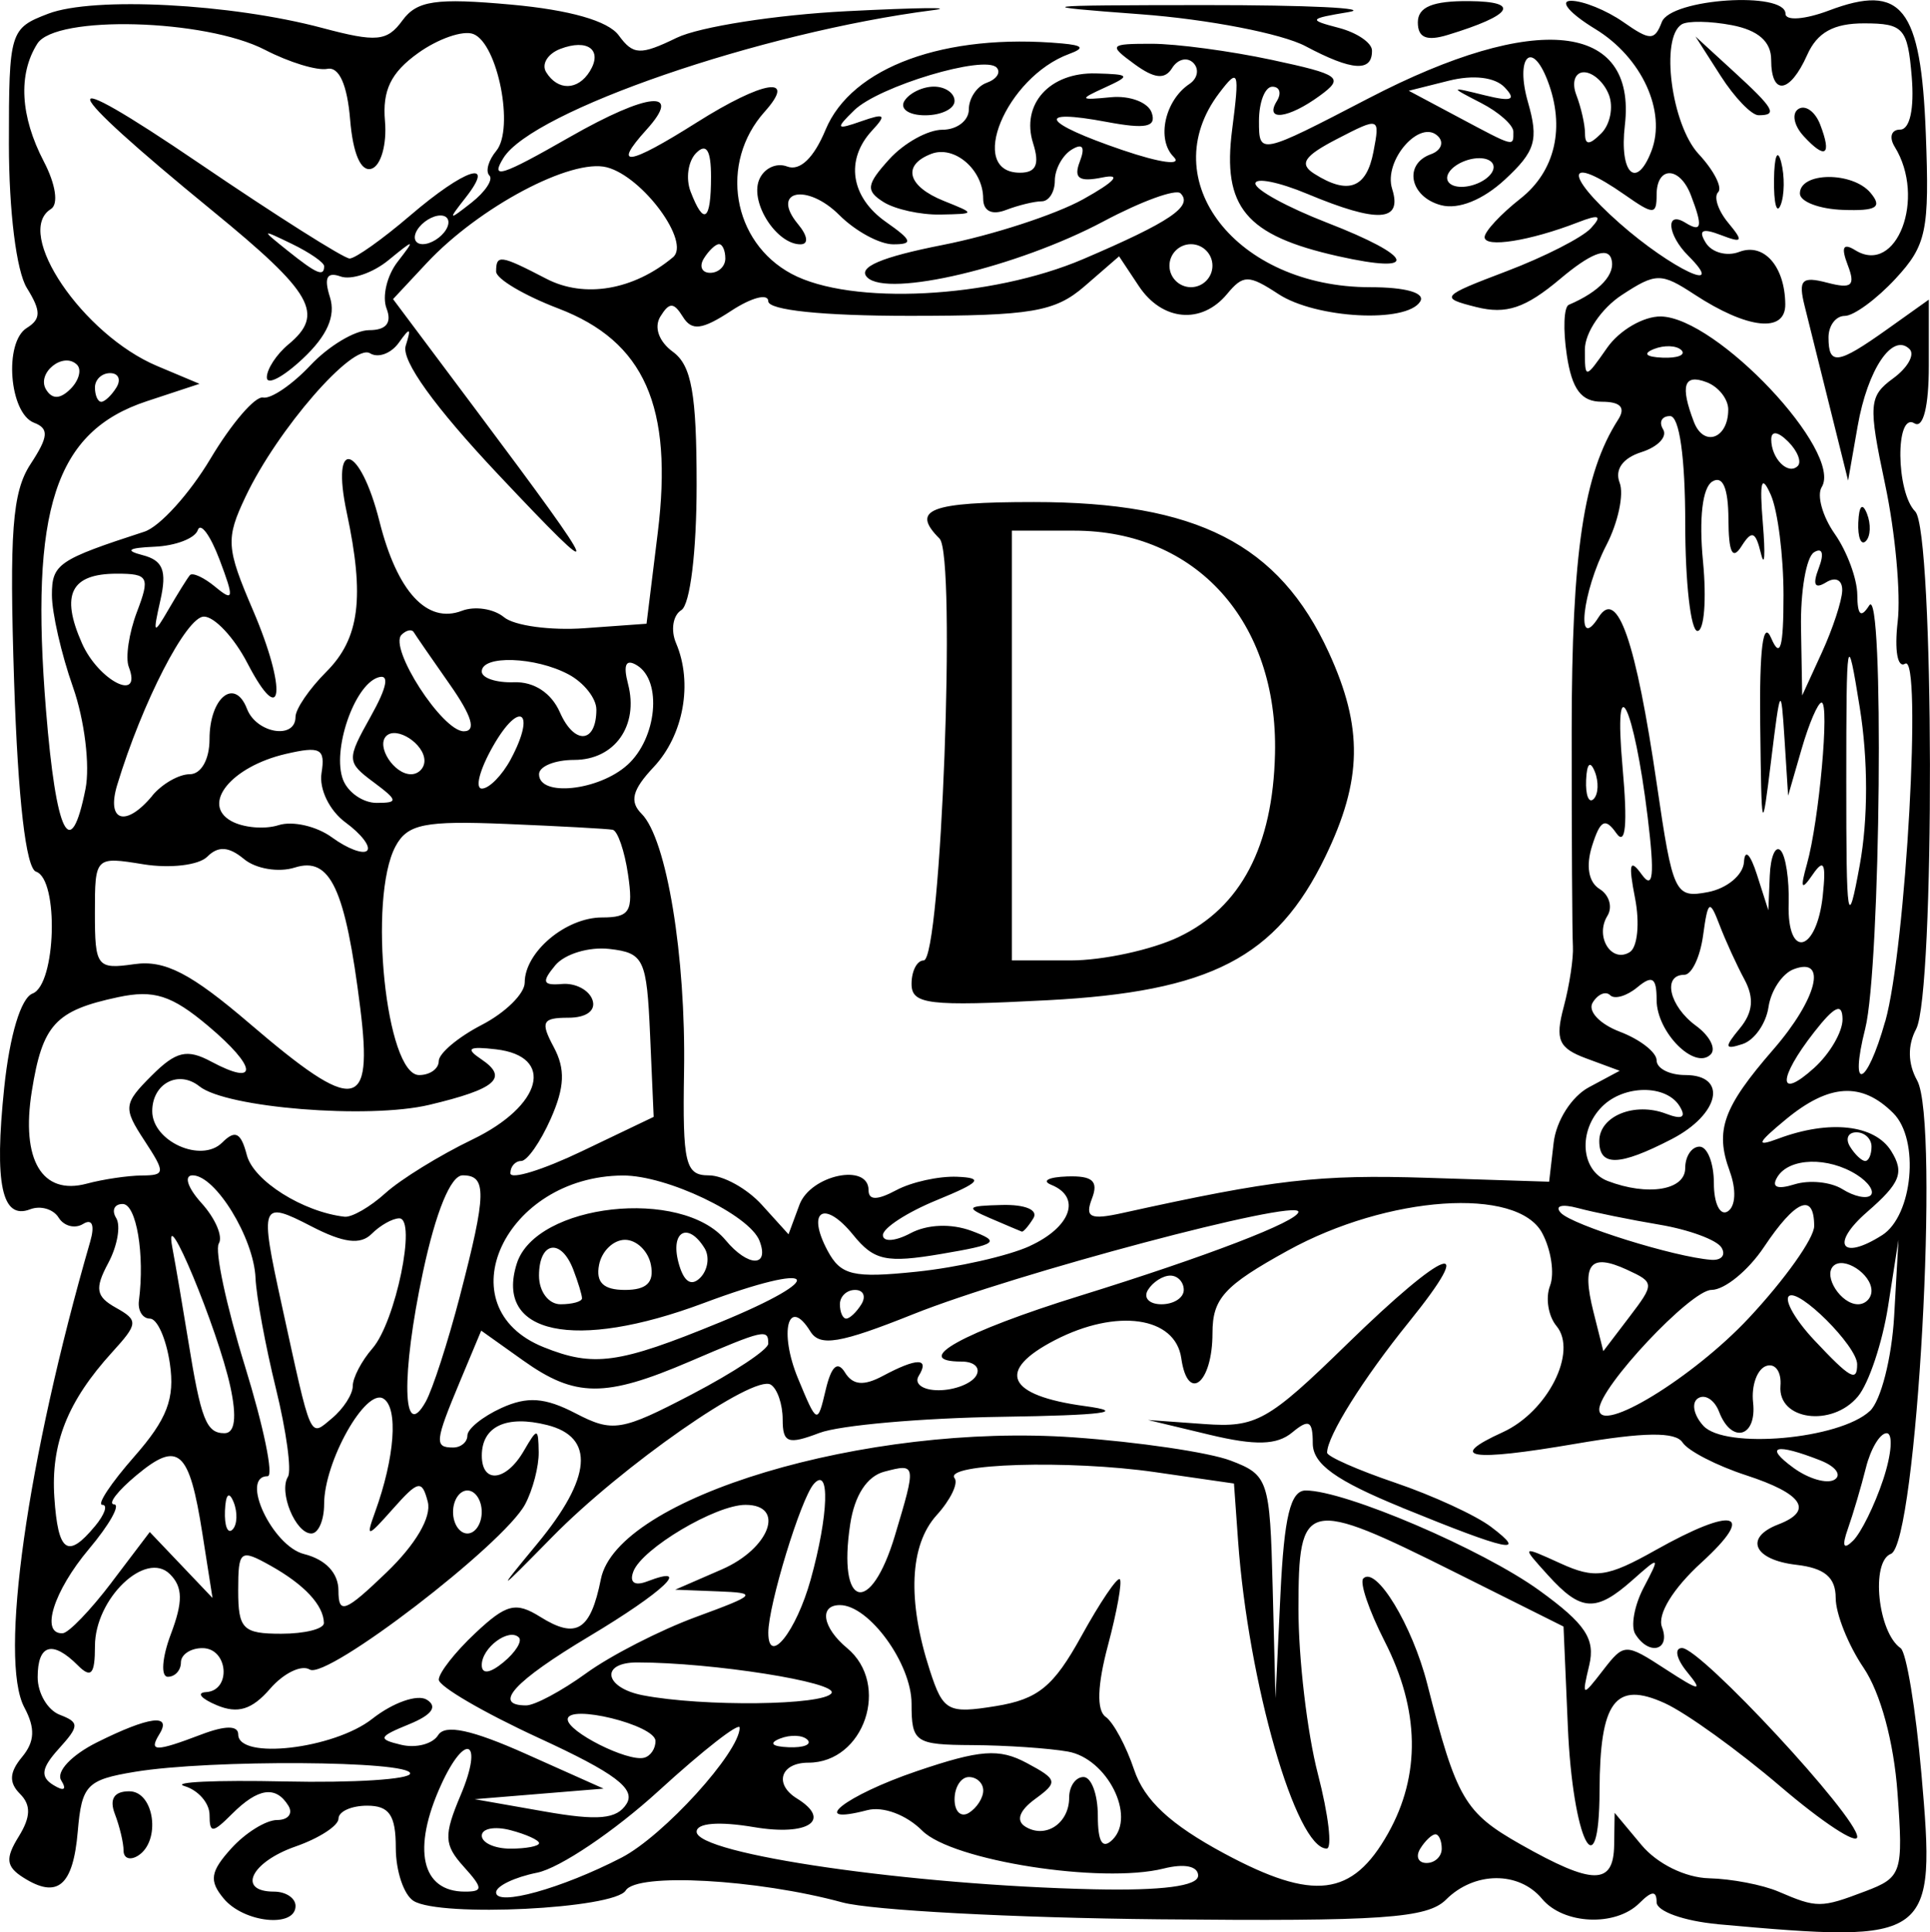 <?xml version="1.0" encoding="UTF-8" standalone="no"?>
<!-- Created with Inkscape (http://www.inkscape.org/) -->

<svg
   width="67.852mm"
   height="67.942mm"
   viewBox="0 0 67.852 67.942"
   version="1.1"
   id="svg5"
   inkscape:version="1.1 (c4e8f9ed74, 2021-05-24)"
   sodipodi:docname="ornated2.svg"
   xmlns:inkscape="http://www.inkscape.org/namespaces/inkscape"
   xmlns:sodipodi="http://sodipodi.sourceforge.net/DTD/sodipodi-0.dtd"
   xmlns="http://www.w3.org/2000/svg"
   xmlns:svg="http://www.w3.org/2000/svg">
  <sodipodi:namedview
     id="namedview7"
     pagecolor="#ffffff"
     bordercolor="#666666"
     borderopacity="1.0"
     inkscape:pageshadow="2"
     inkscape:pageopacity="0.0"
     inkscape:pagecheckerboard="0"
     inkscape:document-units="mm"
     showgrid="false"
     inkscape:zoom="0.94615212"
     inkscape:cx="-202.39874"
     inkscape:cy="145.32547"
     inkscape:window-width="2506"
     inkscape:window-height="1403"
     inkscape:window-x="1974"
     inkscape:window-y="0"
     inkscape:window-maximized="1"
     inkscape:current-layer="layer1" />
  <defs
     id="defs2" />
  <g
     inkscape:label="Layer 1"
     inkscape:groupmode="layer"
     id="layer1"
     transform="translate(-217.203,-115.267)">
    <path
       style="fill:#000000;stroke-width:0.504"
       d="m 277.585,182.923 c -1.177,-0.106 -2.141,-0.452 -2.141,-0.768 0,-0.415 -0.168,-0.407 -0.604,0.029 -0.837,0.837 -2.672,0.756 -3.425,-0.151 -0.812,-0.978 -2.381,-0.965 -3.374,0.028 -0.659,0.659 -2.259,0.769 -10.079,0.693 -5.113,-0.05 -10.127,-0.317 -11.144,-0.594 -3.002,-0.818 -7.226,-1.051 -7.616,-0.42 -0.401,0.648 -6.516,0.95 -7.457,0.369 -0.345,-0.213 -0.627,-1.054 -0.627,-1.869 0,-1.146 -0.228,-1.481 -1.007,-1.481 -0.554,0 -1.007,0.204 -1.007,0.454 0,0.25 -0.68,0.691 -1.511,0.981 -1.574,0.549 -2.068,1.587 -0.756,1.587 0.416,0 0.756,0.227 0.756,0.504 0,0.781 -1.817,0.594 -2.526,-0.261 -0.52,-0.626 -0.471,-0.946 0.268,-1.763 0.497,-0.549 1.221,-0.998 1.61,-0.998 0.389,0 0.567,-0.227 0.396,-0.504 -0.442,-0.716 -1.066,-0.625 -1.979,0.288 -0.687,0.687 -0.792,0.692 -0.792,0.037 0,-0.415 -0.397,-0.871 -0.881,-1.014 -0.485,-0.143 1.102,-0.216 3.526,-0.163 2.424,0.053 4.407,-0.074 4.407,-0.281 -8e-5,-0.452 -7.033,-0.495 -9.67,-0.059 -1.7,0.281 -1.875,0.464 -2.015,2.096 -0.164,1.921 -0.713,2.386 -1.916,1.622 -0.605,-0.384 -0.637,-0.671 -0.162,-1.438 0.427,-0.689 0.44,-1.112 0.046,-1.505 -0.394,-0.394 -0.374,-0.756 0.071,-1.292 0.451,-0.543 0.473,-1.015 0.083,-1.745 -0.898,-1.678 0.094,-8.7 2.315,-16.38 0.167,-0.578 0.07,-0.819 -0.25,-0.621 -0.288,0.178 -0.675,0.077 -0.86,-0.223 -0.186,-0.3 -0.636,-0.432 -1.001,-0.292 -0.995,0.382 -1.266,-0.889 -0.912,-4.277 0.193,-1.848 0.587,-3.154 0.998,-3.311 0.825,-0.316 0.929,-4.015 0.121,-4.285 -0.355,-0.118 -0.635,-2.544 -0.77,-6.657 -0.172,-5.276 -0.066,-6.693 0.576,-7.672 0.632,-0.964 0.656,-1.252 0.123,-1.456 -0.873,-0.335 -1.064,-2.828 -0.255,-3.332 0.506,-0.315 0.506,-0.596 0.002,-1.409 -0.367,-0.593 -0.63,-2.703 -0.63,-5.065 0,-3.953 0.033,-4.061 1.385,-4.577 1.593,-0.607 6.416,-0.356 9.629,0.501 1.912,0.51 2.281,0.476 2.82,-0.262 0.512,-0.7 1.179,-0.798 3.824,-0.558 2.061,0.187 3.41,0.573 3.782,1.082 0.508,0.694 0.757,0.705 2.036,0.085 0.802,-0.388 3.497,-0.81 5.991,-0.936 2.493,-0.127 3.853,-0.143 3.022,-0.036 -6.038,0.773 -14.079,3.541 -15.104,5.199 -0.474,0.767 -0.081,0.643 2.334,-0.738 2.753,-1.574 3.994,-1.693 2.696,-0.258 -1.223,1.351 -0.646,1.269 1.763,-0.252 2.351,-1.484 3.549,-1.674 2.39,-0.378 -1.605,1.795 -1.14,4.584 0.949,5.7 2.091,1.117 7.011,0.866 10.261,-0.524 3.043,-1.302 3.864,-1.857 3.413,-2.308 -0.164,-0.164 -1.38,0.279 -2.704,0.984 -3.025,1.61 -7.589,2.693 -8.311,1.971 -0.353,-0.353 0.489,-0.714 2.654,-1.14 1.743,-0.343 3.967,-1.067 4.941,-1.609 1.116,-0.621 1.366,-0.904 0.675,-0.764 -0.829,0.168 -1.023,0.031 -0.796,-0.56 0.197,-0.514 0.098,-0.657 -0.29,-0.417 -0.324,0.2 -0.589,0.691 -0.589,1.09 0,0.399 -0.208,0.726 -0.463,0.726 -0.254,0 -0.821,0.138 -1.259,0.306 -0.494,0.189 -0.797,0.036 -0.797,-0.403 0,-1.014 -1.01,-1.885 -1.824,-1.572 -1.037,0.398 -0.84,1.14 0.439,1.654 1.128,0.453 1.127,0.456 -0.126,0.48 -0.693,0.013 -1.59,-0.185 -1.995,-0.441 -0.629,-0.398 -0.6,-0.615 0.204,-1.503 0.517,-0.571 1.358,-1.038 1.869,-1.038 0.511,0 0.929,-0.321 0.929,-0.714 0,-0.392 0.283,-0.815 0.63,-0.938 0.346,-0.124 0.504,-0.363 0.349,-0.532 -0.42,-0.461 -4.143,0.654 -5.009,1.5 -0.669,0.653 -0.64,0.698 0.252,0.385 0.827,-0.29 0.895,-0.232 0.378,0.325 -0.956,1.03 -0.756,2.346 0.49,3.219 0.92,0.645 0.965,0.784 0.252,0.784 -0.477,0 -1.329,-0.462 -1.893,-1.026 -1.143,-1.143 -2.434,-0.864 -1.456,0.315 0.346,0.416 0.381,0.711 0.086,0.711 -0.832,0 -1.768,-1.445 -1.458,-2.252 0.159,-0.414 0.605,-0.632 0.992,-0.484 0.447,0.171 0.938,-0.299 1.349,-1.29 0.915,-2.209 4.197,-3.408 8.313,-3.037 0.741,0.067 0.807,0.164 0.252,0.369 -2.223,0.817 -3.613,4.176 -1.729,4.176 0.566,0 0.697,-0.291 0.462,-1.032 -0.436,-1.374 0.578,-2.503 2.21,-2.459 1.205,0.032 1.233,0.076 0.316,0.495 -0.922,0.421 -0.904,0.45 0.205,0.342 0.667,-0.065 1.314,0.18 1.438,0.545 0.172,0.505 -0.205,0.582 -1.59,0.322 -2.546,-0.478 -2.26,0.029 0.557,0.989 1.344,0.458 2.125,0.561 1.802,0.238 -0.609,-0.609 -0.309,-1.983 0.558,-2.561 0.289,-0.193 0.35,-0.526 0.135,-0.741 -0.215,-0.215 -0.55,-0.133 -0.744,0.181 -0.256,0.414 -0.622,0.376 -1.328,-0.14 -0.916,-0.67 -0.88,-0.713 0.608,-0.713 0.87,0 2.77,0.255 4.222,0.566 2.414,0.518 2.559,0.625 1.691,1.259 -1.106,0.809 -1.96,0.916 -1.511,0.189 0.171,-0.277 0.1,-0.504 -0.159,-0.504 -0.259,0 -0.47,0.542 -0.47,1.205 0,1.201 0.011,1.199 3.862,-0.802 5.875,-3.054 9.425,-2.678 9.001,0.954 -0.198,1.695 0.405,2.283 0.933,0.908 0.536,-1.397 -0.336,-3.296 -1.973,-4.294 -0.893,-0.544 -1.277,-0.991 -0.854,-0.992 0.423,-0.001 1.25,0.335 1.838,0.746 0.945,0.662 1.102,0.662 1.356,0 0.316,-0.825 4.348,-1.092 4.348,-0.288 0,0.253 0.686,0.201 1.524,-0.115 2.566,-0.969 3.237,-0.119 3.408,4.32 0.132,3.427 0.026,3.932 -1.065,5.11 -0.666,0.719 -1.469,1.307 -1.783,1.307 -0.315,0 -0.572,0.34 -0.572,0.756 0,0.999 0.32,0.955 2.063,-0.286 l 1.463,-1.042 v 2.331 c 0,1.426 -0.196,2.21 -0.504,2.019 -0.678,-0.419 -0.654,2.419 0.026,3.099 0.671,0.671 0.699,16.952 0.032,18.2 -0.305,0.57 -0.292,1.22 0.035,1.805 0.807,1.442 -0.015,16.299 -0.921,16.647 -0.716,0.275 -0.46,2.765 0.341,3.316 0.201,0.139 0.53,2.126 0.731,4.418 0.515,5.87 0.382,5.968 -7.171,5.288 z m -38.53,-2.338 c 1.474,-0.762 4.152,-3.709 4.152,-4.569 0,-0.209 -1.278,0.787 -2.84,2.215 -1.562,1.428 -3.489,2.725 -4.281,2.884 -0.793,0.159 -1.442,0.471 -1.442,0.694 0,0.504 2.307,-0.136 4.411,-1.224 z m 43.72,1.186 c 1.293,-0.491 1.343,-0.643 1.138,-3.464 -0.129,-1.789 -0.599,-3.52 -1.193,-4.397 -0.539,-0.796 -0.98,-1.9 -0.98,-2.454 0,-0.725 -0.389,-1.052 -1.385,-1.167 -1.5,-0.173 -1.846,-0.955 -0.63,-1.421 1.252,-0.481 0.861,-1.077 -1.133,-1.727 -1.039,-0.339 -2.045,-0.858 -2.237,-1.154 -0.246,-0.38 -1.35,-0.367 -3.762,0.047 -3.705,0.635 -4.55,0.501 -2.559,-0.407 1.576,-0.718 2.643,-2.826 1.89,-3.734 -0.29,-0.349 -0.393,-0.986 -0.228,-1.415 0.165,-0.429 0.041,-1.263 -0.275,-1.854 -0.876,-1.637 -5.432,-1.322 -8.947,0.618 -2.236,1.234 -2.644,1.682 -2.644,2.903 0,1.765 -0.872,2.466 -1.097,0.882 -0.208,-1.466 -2.269,-1.762 -4.442,-0.638 -2.085,1.078 -1.694,1.946 1.045,2.318 1.542,0.209 0.649,0.325 -2.903,0.378 -2.822,0.042 -5.712,0.297 -6.422,0.567 -1.108,0.421 -1.292,0.354 -1.292,-0.474 0,-0.531 -0.188,-1.082 -0.419,-1.224 -0.602,-0.372 -5.234,2.859 -7.691,5.365 -1.95,1.988 -1.986,2.004 -0.519,0.231 1.921,-2.322 2.039,-3.751 0.347,-4.176 -1.431,-0.359 -2.295,0.046 -2.295,1.075 0,1.001 0.849,0.911 1.471,-0.156 0.484,-0.831 0.514,-0.829 0.529,0.033 0.008,0.503 -0.207,1.33 -0.479,1.838 -0.754,1.408 -6.97,6.178 -7.57,5.808 -0.29,-0.179 -0.918,0.125 -1.395,0.676 -0.638,0.736 -1.134,0.889 -1.875,0.578 -0.554,-0.233 -0.724,-0.44 -0.378,-0.46 0.903,-0.051 0.781,-1.547 -0.126,-1.547 -0.416,0 -0.756,0.227 -0.756,0.504 0,0.277 -0.207,0.504 -0.46,0.504 -0.253,0 -0.205,-0.675 0.108,-1.504 0.429,-1.137 0.421,-1.65 -0.032,-2.104 -0.852,-0.852 -2.638,0.859 -2.638,2.527 0,0.997 -0.134,1.148 -0.604,0.677 -0.892,-0.892 -1.41,-0.738 -1.41,0.419 0,0.563 0.35,1.157 0.777,1.321 0.695,0.267 0.691,0.393 -0.033,1.193 -0.614,0.678 -0.661,0.987 -0.196,1.275 0.376,0.233 0.485,0.17 0.279,-0.162 -0.188,-0.305 0.363,-0.89 1.259,-1.337 1.826,-0.911 2.645,-1.02 2.195,-0.291 -0.388,0.629 -0.147,0.631 1.478,0.013 0.84,-0.319 1.292,-0.319 1.292,0 0,0.903 3.366,0.511 4.712,-0.549 0.727,-0.572 1.59,-0.875 1.917,-0.673 0.393,0.243 0.181,0.536 -0.625,0.865 -1.079,0.44 -1.111,0.523 -0.272,0.722 0.521,0.124 1.104,-0.029 1.296,-0.34 0.242,-0.392 1.182,-0.192 3.083,0.658 l 2.734,1.222 -2.267,0.186 -2.267,0.186 2.448,0.431 c 1.894,0.333 2.549,0.274 2.891,-0.264 0.337,-0.529 -0.399,-1.083 -3.078,-2.317 -1.936,-0.892 -3.521,-1.816 -3.521,-2.053 0,-0.237 0.576,-0.973 1.281,-1.634 1.097,-1.031 1.425,-1.113 2.287,-0.574 1.271,0.794 1.768,0.484 2.131,-1.328 0.575,-2.874 9.327,-5.498 16.618,-4.984 2.277,0.161 4.761,0.528 5.52,0.816 1.326,0.504 1.383,0.675 1.479,4.44 l 0.1,3.916 0.174,-3.652 c 0.13,-2.736 0.353,-3.652 0.888,-3.652 1.386,0 6.212,2.066 8.215,3.516 1.62,1.174 1.972,1.702 1.753,2.628 -0.266,1.122 -0.25,1.128 0.483,0.18 0.742,-0.96 0.787,-0.96 2.204,-0.038 1.201,0.781 1.329,0.798 0.755,0.098 -0.38,-0.464 -0.461,-0.844 -0.18,-0.844 0.658,0 6.16,5.93 6.16,6.638 0,0.295 -1.215,-0.502 -2.7,-1.77 -1.485,-1.269 -3.314,-2.587 -4.066,-2.929 -1.741,-0.793 -2.283,-0.068 -2.293,3.073 -0.013,3.605 -0.945,1.732 -1.115,-2.242 l -0.152,-3.526 -3.778,-1.889 c -5.305,-2.652 -5.541,-2.598 -5.541,1.275 0,1.74 0.307,4.347 0.682,5.793 0.375,1.446 0.514,2.628 0.309,2.628 -1.078,0 -2.756,-5.835 -3.114,-10.825 l -0.144,-2.011 -2.77,-0.4 c -3.031,-0.438 -7.453,-0.304 -7.052,0.213 0.139,0.179 -0.145,0.764 -0.631,1.3 -0.953,1.053 -1.038,3.001 -0.238,5.462 0.466,1.435 0.634,1.525 2.317,1.252 1.488,-0.242 2.03,-0.685 3.008,-2.458 0.656,-1.19 1.265,-2.091 1.353,-2.003 0.088,0.088 -0.1,1.134 -0.417,2.324 -0.375,1.405 -0.404,2.286 -0.082,2.514 0.273,0.193 0.723,1.03 1.002,1.862 0.36,1.075 1.275,1.925 3.17,2.944 3.142,1.689 4.501,1.523 5.755,-0.704 1.156,-2.053 1.116,-4.338 -0.118,-6.758 -0.55,-1.079 -0.888,-2.073 -0.75,-2.21 0.45,-0.45 1.723,1.651 2.247,3.707 1.03,4.045 1.311,4.527 3.289,5.647 2.538,1.437 3.262,1.442 3.283,0.02 l 0.017,-1.133 0.945,1.133 c 0.552,0.661 1.541,1.148 2.376,1.169 0.787,0.019 1.884,0.23 2.438,0.468 1.355,0.582 1.492,0.582 3.049,-0.01 z m -8.08,-9.046 c -0.168,-0.271 -0.035,-1.008 0.295,-1.637 0.583,-1.111 0.571,-1.118 -0.394,-0.262 -1.287,1.141 -1.811,1.111 -2.968,-0.168 -0.948,-1.047 -0.947,-1.048 0.437,-0.418 1.206,0.55 1.641,0.489 3.333,-0.462 2.779,-1.562 3.573,-1.35 1.621,0.433 -1.001,0.914 -1.557,1.823 -1.387,2.267 0.315,0.822 -0.456,1.025 -0.937,0.247 z m -8.192,-4.443 c -2.343,-0.957 -3.148,-1.536 -3.148,-2.266 0,-0.796 -0.137,-0.867 -0.724,-0.379 -0.536,0.444 -1.291,0.465 -2.896,0.081 l -2.172,-0.521 1.984,0.143 c 1.816,0.131 2.239,-0.106 4.99,-2.789 3.522,-3.435 4.663,-3.847 2.193,-0.791 -1.606,1.987 -2.871,4.008 -2.871,4.586 0,0.134 1.077,0.61 2.393,1.057 1.316,0.447 2.833,1.145 3.37,1.552 1.328,1.004 0.6,0.847 -3.119,-0.671 z m -33,12.618 c -0.692,-0.769 -0.705,-1.091 -0.102,-2.519 0.809,-1.918 0.171,-2.245 -0.691,-0.354 -1.029,2.258 -0.695,3.754 0.837,3.754 0.647,0 0.641,-0.121 -0.044,-0.881 z m 25.823,0.323 c 0,-0.338 -0.478,-0.438 -1.211,-0.254 -2.181,0.547 -7.433,-0.275 -8.487,-1.329 -0.562,-0.562 -1.38,-0.868 -1.935,-0.723 -2.14,0.559 -0.777,-0.516 1.736,-1.37 2.234,-0.759 2.898,-0.809 3.869,-0.29 1.089,0.583 1.11,0.672 0.295,1.268 -0.556,0.407 -0.681,0.761 -0.343,0.971 0.708,0.438 1.541,-0.113 1.541,-1.019 0,-0.399 0.227,-0.726 0.504,-0.726 0.277,0 0.504,0.612 0.504,1.36 0,0.933 0.163,1.197 0.519,0.841 0.829,-0.829 -0.197,-2.852 -1.57,-3.095 -0.669,-0.119 -2.179,-0.221 -3.357,-0.228 -2.019,-0.011 -2.141,-0.094 -2.141,-1.46 0,-1.404 -1.497,-3.463 -2.519,-3.463 -0.744,0 -0.612,0.794 0.252,1.511 1.536,1.275 0.606,4.03 -1.36,4.03 -0.979,0 -1.22,0.754 -0.403,1.259 1.242,0.767 0.398,1.33 -1.511,1.007 -1.232,-0.208 -2.015,-0.145 -2.015,0.162 0,0.789 7.551,1.882 13.978,2.024 2.385,0.052 3.652,-0.113 3.652,-0.478 z m 8.563,-0.953 c 0,-0.277 -0.1,-0.504 -0.222,-0.504 -0.122,0 -0.362,0.227 -0.533,0.504 -0.171,0.277 -0.071,0.504 0.222,0.504 0.293,0 0.533,-0.227 0.533,-0.504 z m -31.734,-0.193 c 0,-0.106 -0.453,-0.312 -1.007,-0.457 -0.554,-0.145 -1.007,-0.058 -1.007,0.193 0,0.251 0.453,0.457 1.007,0.457 0.554,0 1.007,-0.087 1.007,-0.193 z m 15.615,-1.851 c 0,-0.261 -0.227,-0.474 -0.504,-0.474 -0.277,0 -0.504,0.353 -0.504,0.785 0,0.432 0.227,0.645 0.504,0.474 0.277,-0.171 0.504,-0.525 0.504,-0.785 z m -11.523,-1.746 c -0.015,-0.56 -3.085,-1.313 -3.085,-0.756 0,0.438 2.098,1.494 2.682,1.35 0.229,-0.056 0.41,-0.323 0.403,-0.594 z m 5.342,-0.04 c -0.167,-0.167 -0.602,-0.185 -0.965,-0.04 -0.402,0.161 -0.282,0.28 0.304,0.304 0.531,0.022 0.828,-0.097 0.661,-0.265 z m -7.775,-2.34 c 0.86,-0.623 2.595,-1.512 3.856,-1.976 2.137,-0.785 2.19,-0.846 0.782,-0.901 l -1.511,-0.059 1.637,-0.712 c 1.69,-0.735 2.254,-2.271 0.833,-2.271 -1.049,0 -3.63,1.533 -3.94,2.34 -0.149,0.389 0.038,0.523 0.488,0.351 1.617,-0.62 0.571,0.37 -2.04,1.932 -2.643,1.581 -3.418,2.429 -2.219,2.429 0.304,0 1.255,-0.51 2.115,-1.133 z m 8.623,0.7 c 0.234,-0.379 -4.196,-1.078 -6.83,-1.078 -1.318,0 -1.164,0.893 0.2,1.156 2.115,0.407 6.362,0.358 6.631,-0.078 z m -10.992,-1.956 c -0.349,-0.349 -1.305,0.36 -1.305,0.969 0,0.334 0.289,0.296 0.768,-0.101 0.422,-0.35 0.664,-0.741 0.537,-0.868 z m 10.259,-2.037 c 0.631,-2.272 0.686,-4.019 0.106,-3.357 -0.456,0.521 -1.596,4.255 -1.596,5.226 0,1.192 0.981,-0.04 1.49,-1.869 z m -24.578,0.1 1.342,-1.77 1.103,1.159 1.103,1.159 -0.356,-2.267 c -0.462,-2.942 -0.841,-3.277 -2.313,-2.052 -0.668,0.556 -1.024,1.018 -0.791,1.028 0.232,0.01 -0.164,0.714 -0.881,1.567 -1.249,1.484 -1.724,3.004 -0.926,2.965 0.208,-0.01 0.982,-0.815 1.72,-1.788 z m 7.465,1.429 c -0.013,-0.628 -0.686,-1.351 -1.881,-2.019 -1.065,-0.595 -1.133,-0.542 -1.133,0.881 0,1.348 0.167,1.515 1.511,1.515 0.831,0 1.508,-0.17 1.503,-0.378 z m 3.651,-4.264 c -0.204,-0.782 -0.333,-0.756 -1.223,0.247 -0.907,1.023 -0.962,1.033 -0.629,0.113 0.693,-1.912 0.822,-3.66 0.293,-3.986 -0.623,-0.385 -2.085,2.216 -2.085,3.71 0,0.568 -0.202,1.032 -0.45,1.032 -0.554,0 -1.154,-1.457 -0.822,-1.995 0.134,-0.216 -0.057,-1.612 -0.423,-3.103 -0.366,-1.49 -0.689,-3.24 -0.717,-3.889 -0.061,-1.407 -1.409,-3.606 -2.211,-3.606 -0.317,0 -0.178,0.434 0.313,0.976 0.486,0.537 0.759,1.176 0.608,1.42 -0.151,0.244 0.263,2.185 0.919,4.313 0.657,2.128 1.016,3.869 0.799,3.869 -0.987,0 0.161,2.458 1.279,2.738 0.759,0.19 1.209,0.669 1.209,1.286 0,0.848 0.231,0.761 1.684,-0.634 1.033,-0.992 1.596,-1.955 1.456,-2.491 z m 16.425,1.183 c 0.755,-2.519 0.752,-2.536 -0.374,-2.241 -0.608,0.159 -1.045,0.831 -1.199,1.842 -0.453,2.972 0.713,3.268 1.573,0.4 z m -28.128,-0.319 c 0.345,-0.416 0.463,-0.756 0.261,-0.756 -0.201,0 0.303,-0.762 1.121,-1.693 1.158,-1.319 1.435,-2.042 1.254,-3.274 -0.128,-0.87 -0.443,-1.581 -0.701,-1.581 -0.258,0 -0.432,-0.283 -0.387,-0.63 0.21,-1.618 -0.089,-3.4 -0.571,-3.4 -0.293,0 -0.396,0.222 -0.229,0.493 0.168,0.271 0.042,0.985 -0.279,1.585 -0.481,0.899 -0.434,1.176 0.271,1.57 0.792,0.443 0.783,0.558 -0.132,1.563 -1.569,1.725 -2.161,3.213 -2.033,5.111 0.13,1.929 0.465,2.167 1.424,1.011 z m 62.868,-1.637 c 0.3,-0.9 0.356,-1.637 0.123,-1.637 -0.233,0 -0.56,0.546 -0.727,1.212 -0.167,0.667 -0.452,1.63 -0.632,2.141 -0.22,0.623 -0.161,0.763 0.181,0.425 0.28,-0.277 0.755,-1.24 1.055,-2.141 z m -57.991,0.787 c -0.161,-0.402 -0.28,-0.282 -0.304,0.304 -0.022,0.531 0.097,0.829 0.265,0.661 0.167,-0.167 0.185,-0.602 0.04,-0.965 z m 8.723,0.346 c 0,-0.416 -0.227,-0.756 -0.504,-0.756 -0.277,0 -0.504,0.34 -0.504,0.756 0,0.416 0.227,0.756 0.504,0.756 0.277,0 0.504,-0.34 0.504,-0.756 z m 47.063,-1.814 c -1.577,-0.618 -1.993,-0.504 -0.95,0.259 0.535,0.391 1.186,0.579 1.448,0.417 0.262,-0.162 0.037,-0.466 -0.498,-0.675 z m -47.567,-0.875 c 0,-0.233 0.538,-0.668 1.196,-0.968 0.912,-0.416 1.531,-0.371 2.606,0.187 1.308,0.679 1.605,0.63 4.092,-0.669 1.475,-0.771 2.682,-1.571 2.683,-1.779 0.002,-0.531 -0.135,-0.5 -2.769,0.63 -2.97,1.273 -4.015,1.266 -5.85,-0.041 l -1.472,-1.048 -0.747,1.787 c -0.883,2.114 -0.905,2.323 -0.243,2.323 0.277,0 0.504,-0.19 0.504,-0.423 z m 49.308,-0.862 c 0.385,-0.36 0.768,-1.862 0.852,-3.337 l 0.152,-2.682 -0.365,2.335 c -0.201,1.285 -0.678,2.712 -1.06,3.172 -0.909,1.095 -2.822,0.835 -2.724,-0.37 0.041,-0.498 -0.186,-0.813 -0.504,-0.7 -0.318,0.113 -0.524,0.691 -0.458,1.284 0.136,1.224 -0.758,1.468 -1.196,0.325 -0.159,-0.414 -0.489,-0.629 -0.735,-0.477 -0.245,0.152 -0.165,0.587 0.179,0.967 0.756,0.837 4.792,0.48 5.858,-0.518 z m -57.642,-0.856 c -0.438,-2.019 -2.367,-6.658 -2.043,-4.911 0.129,0.693 0.38,2.166 0.559,3.274 0.452,2.801 0.637,3.274 1.279,3.274 0.368,0 0.438,-0.56 0.205,-1.637 z m 4.304,-0.022 c 0,-0.291 0.311,-0.886 0.692,-1.323 0.813,-0.934 1.563,-4.573 0.943,-4.573 -0.234,0 -0.672,0.246 -0.972,0.547 -0.393,0.393 -0.988,0.319 -2.116,-0.265 -1.784,-0.922 -1.826,-0.813 -1.049,2.74 1.067,4.88 0.974,4.67 1.767,4.012 0.404,-0.335 0.735,-0.848 0.735,-1.138 z m 3.768,-3.17 c 0.938,-3.601 0.952,-4.238 0.096,-4.238 -0.419,0 -0.941,1.271 -1.396,3.4 -0.773,3.62 -0.723,6.024 0.096,4.561 0.242,-0.432 0.784,-2.107 1.205,-3.723 z m 13.536,2.694 c 0.276,0.446 0.657,0.481 1.331,0.121 1.201,-0.643 1.658,-0.643 1.262,-0.001 -0.171,0.277 0.142,0.504 0.696,0.504 0.554,0 1.147,-0.227 1.319,-0.504 0.171,-0.277 -0.055,-0.504 -0.504,-0.504 -1.828,0 0.031,-1.033 4.169,-2.317 4.451,-1.381 7.668,-2.618 7.668,-2.948 0,-0.478 -9.969,2.171 -13.534,3.596 -2.585,1.034 -3.289,1.152 -3.624,0.609 -0.78,-1.262 -1.113,0.015 -0.432,1.658 0.668,1.613 0.683,1.619 0.971,0.399 0.198,-0.84 0.417,-1.037 0.679,-0.613 z m 31.773,-1.911 c 1.265,-1.353 2.301,-2.809 2.301,-3.237 0,-1.198 -0.655,-0.925 -1.763,0.734 -0.554,0.83 -1.385,1.509 -1.847,1.51 -0.727,0.001 -3.946,3.43 -3.946,4.203 0,0.897 3.297,-1.117 5.255,-3.21 z m 3.812,1.622 c 0,-0.64 -2.083,-2.714 -2.403,-2.393 -0.158,0.158 0.244,0.853 0.894,1.544 1.269,1.351 1.509,1.486 1.509,0.849 z m -40.006,-1.464 c 3.951,-1.622 3.487,-2.197 -0.554,-0.685 -4.53,1.695 -7.352,1.095 -6.562,-1.394 0.669,-2.107 5.796,-2.68 7.34,-0.821 0.786,0.947 1.553,0.963 1.193,0.025 -0.351,-0.915 -3.264,-2.308 -4.807,-2.298 -4.153,0.026 -6.279,4.627 -2.787,6.034 1.765,0.711 2.647,0.588 6.177,-0.862 z m 31.921,-1.858 c -1.303,-0.6 -1.611,-0.217 -1.187,1.474 l 0.348,1.387 0.915,-1.202 c 0.889,-1.168 0.887,-1.215 -0.077,-1.659 z m -26.923,1.212 c 0.171,-0.277 0.071,-0.504 -0.222,-0.504 -0.293,0 -0.533,0.227 -0.533,0.504 0,0.277 0.1,0.504 0.222,0.504 0.122,0 0.362,-0.227 0.533,-0.504 z m -9.822,-0.211 c 0,-0.116 -0.138,-0.569 -0.306,-1.007 -0.432,-1.125 -1.205,-0.99 -1.205,0.211 0,0.56 0.336,1.007 0.756,1.007 0.416,0 0.756,-0.095 0.756,-0.211 z m 21.156,-0.293 c 0,-0.277 -0.213,-0.504 -0.474,-0.504 -0.261,0 -0.614,0.227 -0.785,0.504 -0.171,0.277 0.042,0.504 0.474,0.504 0.432,0 0.785,-0.227 0.785,-0.504 z m 24.178,0.03 c 0,-0.594 -0.982,-1.23 -1.343,-0.869 -0.361,0.361 0.275,1.343 0.869,1.343 0.261,0 0.474,-0.213 0.474,-0.474 z m -42.911,-0.911 c -0.093,-0.485 -0.504,-0.881 -0.911,-0.881 -0.408,0 -0.818,0.397 -0.912,0.881 -0.119,0.618 0.153,0.881 0.912,0.881 0.759,0 1.031,-0.263 0.911,-0.881 z m 1.886,-0.586 c -0.579,-0.937 -1.206,-0.601 -0.92,0.493 0.178,0.679 0.444,0.869 0.765,0.548 0.271,-0.271 0.341,-0.74 0.155,-1.041 z m 11.432,-0.077 c 1.453,-0.664 1.825,-1.721 0.756,-2.152 -0.346,-0.14 -0.095,-0.272 0.558,-0.294 0.895,-0.03 1.11,0.161 0.874,0.776 -0.257,0.669 -0.063,0.76 1.079,0.508 5.329,-1.177 6.9,-1.358 10.711,-1.236 l 4.282,0.137 0.159,-1.372 c 0.09,-0.772 0.632,-1.625 1.241,-1.95 l 1.081,-0.579 -1.168,-0.432 c -0.98,-0.362 -1.109,-0.655 -0.8,-1.814 0.203,-0.76 0.348,-1.722 0.323,-2.137 -0.025,-0.416 -0.044,-3.821 -0.043,-7.568 0.002,-6.264 0.417,-9.047 1.633,-10.944 0.273,-0.426 0.087,-0.63 -0.577,-0.63 -0.719,0 -1.046,-0.436 -1.227,-1.637 -0.136,-0.9 -0.105,-1.697 0.069,-1.771 1.097,-0.467 1.67,-1.092 1.491,-1.628 -0.137,-0.411 -0.74,-0.171 -1.792,0.715 -1.224,1.03 -1.896,1.256 -2.947,0.993 -1.304,-0.327 -1.26,-0.38 1.059,-1.26 1.331,-0.505 2.665,-1.186 2.966,-1.513 0.411,-0.448 0.298,-0.499 -0.462,-0.204 -1.679,0.651 -3.274,0.904 -3.274,0.518 0,-0.2 0.567,-0.81 1.259,-1.355 1.226,-0.965 1.582,-2.513 0.954,-4.15 -0.561,-1.461 -1.142,-0.82 -0.689,0.759 0.381,1.329 0.263,1.726 -0.808,2.719 -0.774,0.717 -1.634,1.064 -2.244,0.904 -1.103,-0.288 -1.335,-1.445 -0.36,-1.793 0.346,-0.124 0.465,-0.402 0.264,-0.617 -0.621,-0.667 -1.946,0.83 -1.627,1.837 0.369,1.162 -0.498,1.212 -2.983,0.174 -1.003,-0.419 -1.824,-0.582 -1.824,-0.363 0,0.22 1.133,0.839 2.519,1.377 3.076,1.194 3.284,1.828 0.385,1.177 -3.244,-0.729 -4.073,-1.72 -3.722,-4.449 0.267,-2.078 0.229,-2.186 -0.452,-1.29 -2.329,3.061 0.599,6.83 5.305,6.83 1.251,0 1.946,0.199 1.758,0.504 -0.475,0.769 -3.666,0.6 -4.984,-0.263 -1.048,-0.687 -1.237,-0.687 -1.807,0 -0.895,1.078 -2.281,0.953 -3.1,-0.28 l -0.695,-1.047 -1.207,1.047 c -1.046,0.907 -1.868,1.046 -6.167,1.046 -3.045,0 -4.96,-0.199 -4.96,-0.515 0,-0.283 -0.586,-0.131 -1.302,0.338 -1.027,0.673 -1.386,0.717 -1.7,0.21 -0.319,-0.516 -0.476,-0.518 -0.79,-0.01 -0.233,0.378 -0.055,0.88 0.441,1.243 0.655,0.479 0.833,1.475 0.833,4.679 0,2.343 -0.228,4.211 -0.538,4.403 -0.296,0.183 -0.379,0.706 -0.184,1.163 0.597,1.399 0.264,3.235 -0.788,4.355 -0.752,0.8 -0.858,1.21 -0.425,1.642 0.881,0.881 1.56,5.003 1.493,9.063 -0.054,3.235 0.045,3.652 0.868,3.652 0.511,0 1.351,0.466 1.867,1.036 l 0.938,1.036 0.383,-1.036 c 0.389,-1.05 2.431,-1.483 2.431,-0.515 0,0.359 0.303,0.359 0.974,0 0.536,-0.287 1.499,-0.499 2.141,-0.472 0.947,0.04 0.812,0.195 -0.722,0.824 -1.039,0.426 -1.889,0.979 -1.889,1.228 0,0.249 0.436,0.219 0.97,-0.066 0.589,-0.315 1.43,-0.348 2.141,-0.085 1.039,0.386 0.919,0.477 -1.067,0.814 -1.925,0.326 -2.356,0.233 -3.086,-0.667 -1.018,-1.257 -1.66,-0.864 -0.902,0.553 0.464,0.867 0.897,0.969 3.13,0.737 1.426,-0.148 3.215,-0.553 3.977,-0.901 z m -1.385,-0.975 c -0.886,-0.381 -0.837,-0.437 0.408,-0.468 0.822,-0.021 1.285,0.176 1.104,0.468 -0.171,0.277 -0.355,0.488 -0.407,0.468 -0.053,-0.019 -0.55,-0.23 -1.104,-0.468 z m -2.77,-8.243 c 0,-0.453 0.192,-0.824 0.426,-0.824 0.614,0 1.15,-14.24 0.559,-14.831 -1.024,-1.024 -0.348,-1.287 3.313,-1.287 5.729,0 8.618,1.473 10.37,5.289 1.213,2.642 1.182,4.486 -0.121,7.178 -1.72,3.553 -4.036,4.75 -9.767,5.05 -4.192,0.219 -4.78,0.149 -4.78,-0.574 z m 9.391,-1.648 c 2.185,-1.037 3.313,-3.187 3.387,-6.453 0.105,-4.641 -2.773,-7.835 -7.06,-7.835 h -2.192 v 7.556 7.556 h 2.065 c 1.136,0 2.846,-0.371 3.8,-0.823 z m 19.081,10.917 c -0.165,-0.266 -1.141,-0.626 -2.17,-0.8 -1.029,-0.173 -2.325,-0.437 -2.879,-0.586 -0.564,-0.152 -0.826,-0.077 -0.595,0.17 0.406,0.433 3.993,1.553 5.284,1.65 0.363,0.027 0.525,-0.168 0.36,-0.435 z m 5.647,-0.43 c 1.084,-0.689 1.33,-3.358 0.396,-4.292 -1.11,-1.11 -2.256,-1.042 -3.788,0.227 -1.006,0.833 -1.057,0.968 -0.252,0.667 1.796,-0.67 3.385,-0.494 3.966,0.438 0.47,0.756 0.325,1.123 -0.846,2.141 -1.301,1.131 -0.916,1.733 0.524,0.818 z m -52.619,-1.478 c 0.534,-0.485 1.912,-1.335 3.062,-1.889 2.458,-1.185 2.915,-2.925 0.831,-3.17 -0.97,-0.114 -1.089,-0.033 -0.518,0.35 0.969,0.652 0.52,1.044 -1.834,1.603 -2.137,0.507 -7.13,0.105 -8.077,-0.652 -0.735,-0.587 -1.659,-0.101 -1.659,0.873 0,1.061 1.726,1.838 2.458,1.106 0.461,-0.461 0.66,-0.359 0.869,0.443 0.236,0.901 1.97,1.994 3.433,2.163 0.255,0.029 0.901,-0.343 1.436,-0.828 z m 47.265,-0.773 c -0.529,-1.431 -0.238,-2.244 1.532,-4.281 1.539,-1.772 1.92,-3.284 0.711,-2.82 -0.399,0.153 -0.796,0.752 -0.881,1.33 -0.086,0.578 -0.495,1.163 -0.911,1.299 -0.634,0.208 -0.65,0.119 -0.097,-0.551 0.463,-0.561 0.511,-1.072 0.163,-1.719 -0.273,-0.507 -0.669,-1.374 -0.88,-1.928 -0.343,-0.898 -0.405,-0.857 -0.574,0.378 -0.104,0.762 -0.401,1.385 -0.66,1.385 -0.782,0 -0.528,1.106 0.41,1.792 0.484,0.354 0.717,0.808 0.516,1.009 -0.562,0.562 -1.9,-0.787 -1.9,-1.917 0,-0.786 -0.149,-0.884 -0.676,-0.446 -0.372,0.309 -0.802,0.435 -0.957,0.28 -0.155,-0.155 -0.431,-0.039 -0.614,0.257 -0.185,0.299 0.241,0.756 0.957,1.028 0.709,0.27 1.29,0.723 1.29,1.006 0,0.284 0.453,0.516 1.007,0.516 1.507,0 1.214,1.378 -0.479,2.254 -1.845,0.954 -2.544,0.972 -2.544,0.067 0,-0.878 1.242,-1.385 2.349,-0.96 0.564,0.216 0.719,0.129 0.474,-0.268 -0.472,-0.764 -1.951,-0.756 -2.723,0.015 -0.853,0.853 -0.75,2.254 0.192,2.616 1.414,0.543 2.729,0.326 2.729,-0.45 0,-0.416 0.227,-0.756 0.504,-0.756 0.277,0 0.504,0.58 0.504,1.289 0,0.709 0.218,1.154 0.484,0.99 0.281,-0.174 0.312,-0.767 0.072,-1.415 z m 4.466,0.124 c -1.01,-0.639 -2.371,-0.603 -2.789,0.074 -0.225,0.363 -0.015,0.455 0.6,0.263 0.52,-0.162 1.278,-0.085 1.686,0.171 0.408,0.256 0.854,0.351 0.993,0.213 0.139,-0.139 -0.082,-0.463 -0.489,-0.72 z m -60.293,0.026 c 0.83,-0.006 0.836,-0.093 0.091,-1.231 -0.75,-1.145 -0.734,-1.292 0.252,-2.278 0.86,-0.86 1.245,-0.952 2.093,-0.498 1.683,0.901 1.626,0.203 -0.102,-1.251 -1.286,-1.082 -1.909,-1.281 -3.169,-1.012 -2.207,0.471 -2.657,0.962 -3.032,3.307 -0.386,2.417 0.36,3.672 1.932,3.25 0.573,-0.154 1.444,-0.283 1.936,-0.287 z m 17.87,-4.938 c -0.118,-2.68 -0.215,-2.887 -1.429,-3.028 -0.716,-0.083 -1.574,0.176 -1.906,0.577 -0.487,0.587 -0.441,0.714 0.241,0.655 0.465,-0.04 0.945,0.21 1.067,0.557 0.133,0.375 -0.209,0.63 -0.845,0.63 -0.92,0 -0.991,0.143 -0.515,1.032 0.412,0.77 0.386,1.41 -0.105,2.519 -0.362,0.817 -0.829,1.486 -1.039,1.486 -0.209,0 -0.381,0.194 -0.381,0.43 0,0.237 1.134,-0.112 2.519,-0.775 l 2.519,-1.206 z m 42.941,3.924 c 0,-0.277 -0.24,-0.504 -0.533,-0.504 -0.293,0 -0.393,0.227 -0.222,0.504 0.171,0.277 0.411,0.504 0.533,0.504 0.122,0 0.222,-0.227 0.222,-0.504 z m -53.131,-4.878 c -0.525,-4.203 -1.052,-5.333 -2.301,-4.936 -0.567,0.18 -1.37,0.046 -1.784,-0.297 -0.537,-0.446 -0.908,-0.47 -1.295,-0.083 -0.298,0.298 -1.308,0.417 -2.245,0.265 -1.695,-0.275 -1.704,-0.267 -1.704,1.717 0,1.887 0.074,1.983 1.385,1.795 1.075,-0.154 1.987,0.317 4.071,2.102 3.701,3.17 4.328,3.079 3.873,-0.563 z m 52.112,0.393 c -0.008,-0.585 -0.279,-0.461 -0.996,0.456 -1.286,1.644 -1.286,2.423 0,1.259 0.554,-0.501 1.002,-1.273 0.996,-1.715 z m -49.352,1.476 c 0,-0.27 0.68,-0.842 1.511,-1.272 0.831,-0.43 1.511,-1.099 1.511,-1.488 0,-1.073 1.445,-2.29 2.719,-2.29 0.976,0 1.105,-0.213 0.914,-1.511 -0.122,-0.831 -0.366,-1.539 -0.542,-1.573 -0.176,-0.034 -1.854,-0.126 -3.728,-0.204 -2.882,-0.12 -3.484,0.001 -3.904,0.785 -0.977,1.826 -0.336,8.045 0.829,8.045 0.379,0 0.69,-0.221 0.69,-0.491 z m 50.855,-1.398 c 0.724,-2.571 1.3,-12.947 0.698,-12.575 -0.268,0.166 -0.38,-0.466 -0.262,-1.48 0.114,-0.973 -0.085,-3.143 -0.441,-4.821 -0.597,-2.813 -0.575,-3.105 0.281,-3.731 0.511,-0.373 0.771,-0.836 0.579,-1.028 -0.597,-0.597 -1.475,0.704 -1.826,2.706 l -0.336,1.915 -0.627,-2.519 c -0.345,-1.385 -0.75,-3.013 -0.901,-3.618 -0.23,-0.923 -0.103,-1.055 0.793,-0.821 0.866,0.226 1.002,0.109 0.722,-0.62 -0.242,-0.632 -0.163,-0.787 0.266,-0.521 1.453,0.898 2.498,-1.837 1.387,-3.634 -0.208,-0.337 -0.124,-0.608 0.188,-0.608 0.343,0 0.503,-0.732 0.408,-1.866 -0.143,-1.702 -0.289,-1.867 -1.667,-1.87 -1.076,-0.002 -1.654,0.317 -2.008,1.111 -0.608,1.364 -1.266,1.45 -1.266,0.166 0,-0.634 -0.458,-1.036 -1.382,-1.213 -0.76,-0.145 -1.554,-0.158 -1.763,-0.029 -0.763,0.471 -0.362,3.531 0.596,4.561 0.537,0.577 0.845,1.181 0.684,1.342 -0.161,0.161 -0.002,0.644 0.353,1.073 0.551,0.664 0.512,0.727 -0.263,0.43 -0.649,-0.249 -0.799,-0.17 -0.524,0.275 0.212,0.343 0.741,0.487 1.176,0.32 0.867,-0.333 1.607,0.51 1.619,1.843 0.01,1.019 -1.33,0.874 -3.194,-0.347 -1.172,-0.768 -1.353,-0.766 -2.556,0.022 -0.712,0.467 -1.295,1.326 -1.295,1.91 0,1.055 0.006,1.054 0.784,-0.058 0.431,-0.616 1.281,-1.11 1.889,-1.099 1.963,0.036 6.417,4.764 5.652,6.001 -0.178,0.289 0.029,1.029 0.46,1.645 0.432,0.616 0.788,1.58 0.792,2.142 0.006,0.721 0.128,0.831 0.418,0.374 0.531,-0.837 0.404,12.722 -0.139,14.877 -0.576,2.284 0.051,2.059 0.701,-0.252 z m -0.948,-17.546 c 0.024,-0.587 0.144,-0.706 0.304,-0.304 0.145,0.364 0.128,0.798 -0.04,0.965 -0.167,0.167 -0.286,-0.13 -0.265,-0.661 z m -2.964,-12.047 c 0.01,-0.831 0.123,-1.11 0.251,-0.62 0.128,0.49 0.119,1.17 -0.019,1.511 -0.138,0.341 -0.242,-0.06 -0.232,-0.891 z m 0.91,0.485 c -0.002,-0.764 1.856,-0.778 2.486,-0.02 0.421,0.507 0.207,0.638 -0.973,0.596 -0.831,-0.029 -1.512,-0.289 -1.513,-0.576 z m 0.13,-2.02 c -0.344,-0.373 -0.424,-0.802 -0.179,-0.954 0.245,-0.152 0.588,0.096 0.762,0.549 0.417,1.086 0.189,1.244 -0.584,0.405 z m -2.916,-2.117 -0.886,-1.385 1.332,1.221 c 1.44,1.32 1.571,1.549 0.886,1.549 -0.245,0 -0.845,-0.623 -1.332,-1.385 z m -3.009,28.915 c -0.239,-1.217 -0.184,-1.412 0.234,-0.834 0.404,0.559 0.459,0.035 0.21,-2.015 -0.482,-3.971 -1.212,-5.427 -0.884,-1.763 0.182,2.029 0.11,2.793 -0.219,2.326 -0.39,-0.555 -0.563,-0.465 -0.85,0.441 -0.226,0.711 -0.128,1.281 0.261,1.521 0.342,0.211 0.466,0.637 0.276,0.945 -0.448,0.725 0.137,1.676 0.785,1.276 0.274,-0.169 0.358,-1.023 0.187,-1.897 z m 6.6,-0.097 c 0.121,-1.136 0.038,-1.307 -0.357,-0.731 -0.397,0.578 -0.443,0.493 -0.199,-0.375 0.425,-1.512 0.801,-5.675 0.513,-5.675 -0.127,0 -0.443,0.737 -0.703,1.637 l -0.473,1.637 -0.128,-2.015 c -0.12,-1.889 -0.149,-1.842 -0.467,0.756 -0.327,2.672 -0.341,2.627 -0.386,-1.259 -0.031,-2.656 0.101,-3.686 0.386,-3.022 0.318,0.74 0.433,0.339 0.433,-1.511 0,-1.385 -0.201,-2.972 -0.446,-3.526 -0.331,-0.748 -0.403,-0.488 -0.28,1.007 0.091,1.108 0.06,1.581 -0.068,1.052 -0.189,-0.78 -0.319,-0.828 -0.684,-0.252 -0.318,0.502 -0.453,0.22 -0.458,-0.955 -0.006,-1.096 -0.2,-1.548 -0.569,-1.32 -0.345,0.213 -0.471,1.294 -0.326,2.8 0.13,1.349 0.042,2.453 -0.194,2.453 -0.236,0 -0.43,-1.7 -0.43,-3.778 0,-2.323 -0.205,-3.778 -0.533,-3.778 -0.293,0 -0.403,0.21 -0.245,0.467 0.159,0.257 -0.184,0.618 -0.762,0.801 -0.658,0.209 -0.945,0.611 -0.766,1.076 0.157,0.408 -0.054,1.396 -0.467,2.196 -0.852,1.647 -1.083,3.815 -0.27,2.529 0.657,-1.038 1.307,0.832 2.045,5.884 0.563,3.85 0.637,4.006 1.8,3.784 0.667,-0.128 1.235,-0.602 1.263,-1.055 0.029,-0.475 0.221,-0.29 0.454,0.436 l 0.403,1.259 0.05,-1.217 c 0.028,-0.669 0.198,-1.069 0.379,-0.889 0.181,0.181 0.309,1.026 0.285,1.878 -0.056,1.972 0.986,1.716 1.201,-0.295 z m 1.3,-6.605 c -0.445,-2.772 -0.473,-2.618 -0.474,2.595 -10e-4,4.965 0.048,5.271 0.473,2.946 0.296,-1.621 0.297,-3.701 0.001,-5.541 z m -53.233,4.041 c -0.567,-0.416 -0.936,-1.176 -0.846,-1.74 0.138,-0.861 -0.038,-0.955 -1.259,-0.671 -1.91,0.445 -2.983,1.763 -1.918,2.358 0.424,0.237 1.175,0.303 1.668,0.146 0.494,-0.157 1.339,0.037 1.878,0.432 0.539,0.394 1.094,0.603 1.232,0.465 0.139,-0.139 -0.201,-0.584 -0.755,-0.99 z m -9.145,-1.176 c 0.165,-0.823 -0.033,-2.434 -0.441,-3.589 -0.407,-1.153 -0.739,-2.608 -0.739,-3.233 0,-1.092 0.217,-1.241 3.251,-2.228 0.541,-0.176 1.588,-1.333 2.326,-2.57 0.738,-1.237 1.568,-2.203 1.845,-2.146 0.277,0.057 1.027,-0.453 1.666,-1.133 0.639,-0.68 1.569,-1.237 2.066,-1.237 0.6,0 0.805,-0.256 0.611,-0.762 -0.161,-0.419 0.013,-1.156 0.385,-1.637 0.634,-0.819 0.613,-0.823 -0.321,-0.059 -0.549,0.449 -1.306,0.705 -1.681,0.57 -0.481,-0.173 -0.591,0.042 -0.373,0.729 0.21,0.662 -0.096,1.356 -0.955,2.162 -0.695,0.653 -1.264,0.949 -1.264,0.658 0,-0.291 0.34,-0.812 0.756,-1.157 1.288,-1.069 0.87,-1.807 -2.669,-4.702 -5.548,-4.539 -5.75,-5.262 -0.465,-1.669 2.709,1.842 5.089,3.348 5.289,3.348 0.2,-6.5e-4 1.157,-0.68 2.126,-1.51 1.939,-1.66 3.036,-2.014 1.951,-0.63 -0.629,0.802 -0.61,0.818 0.202,0.18 0.492,-0.386 0.777,-0.818 0.634,-0.961 -0.143,-0.143 -0.034,-0.531 0.242,-0.864 0.643,-0.775 0.054,-3.779 -0.807,-4.109 -0.361,-0.139 -1.237,0.164 -1.945,0.673 -0.953,0.684 -1.255,1.307 -1.16,2.394 0.07,0.808 -0.141,1.559 -0.469,1.668 -0.375,0.125 -0.656,-0.515 -0.756,-1.721 -0.101,-1.232 -0.389,-1.873 -0.803,-1.789 -0.355,0.072 -1.342,-0.229 -2.194,-0.67 -2.102,-1.087 -7.357,-1.229 -8,-0.216 -0.683,1.076 -0.601,2.555 0.229,4.147 0.417,0.799 0.521,1.498 0.249,1.667 -1.323,0.818 1.115,4.42 3.737,5.522 l 1.486,0.625 -1.857,0.613 c -3.222,1.064 -4.113,3.796 -3.54,10.862 0.356,4.388 0.863,5.401 1.388,2.775 z m 2.346,0.234 c 0.345,-0.416 0.939,-0.756 1.321,-0.756 0.4,0 0.694,-0.521 0.694,-1.23 0,-1.465 0.888,-2.186 1.317,-1.069 0.331,0.863 1.706,1.092 1.706,0.284 0,-0.277 0.488,-0.991 1.084,-1.587 1.168,-1.168 1.354,-2.615 0.719,-5.591 -0.576,-2.698 0.463,-2.421 1.15,0.307 0.622,2.472 1.673,3.61 2.898,3.14 0.454,-0.174 1.12,-0.072 1.48,0.226 0.36,0.299 1.635,0.473 2.832,0.386 l 2.178,-0.157 0.394,-3.195 c 0.548,-4.445 -0.466,-6.733 -3.496,-7.891 -1.203,-0.459 -2.186,-1.043 -2.186,-1.297 0,-0.61 0.144,-0.589 1.769,0.254 1.336,0.693 3.062,0.399 4.449,-0.758 0.632,-0.527 -1.061,-2.832 -2.323,-3.162 -1.25,-0.327 -4.499,1.4 -6.336,3.367 l -1.183,1.267 2.946,3.937 c 4.472,5.976 4.579,6.292 0.759,2.237 -2.245,-2.383 -3.422,-4.02 -3.26,-4.533 0.203,-0.644 0.156,-0.666 -0.241,-0.109 -0.272,0.382 -0.729,0.55 -1.014,0.373 -0.602,-0.372 -3.258,2.686 -4.373,5.038 -0.705,1.485 -0.684,1.798 0.261,4.002 1.199,2.798 1.045,4.25 -0.198,1.856 -0.467,-0.9 -1.156,-1.637 -1.53,-1.637 -0.616,0 -2.167,3.012 -3.048,5.919 -0.391,1.291 0.302,1.503 1.236,0.378 z m 7.778,-0.479 c -0.943,-0.704 -0.946,-0.787 -0.095,-2.309 0.584,-1.044 0.669,-1.508 0.252,-1.369 -0.837,0.278 -1.619,2.57 -1.226,3.594 0.172,0.448 0.703,0.815 1.18,0.815 0.77,0 0.758,-0.082 -0.11,-0.731 z m 42.937,-0.371 c -0.161,-0.402 -0.28,-0.282 -0.304,0.304 -0.022,0.531 0.097,0.829 0.265,0.661 0.167,-0.167 0.185,-0.602 0.04,-0.965 z m -38.107,-0.437 c 0.896,-1.675 0.319,-2.107 -0.621,-0.464 -0.472,0.825 -0.65,1.5 -0.396,1.5 0.254,0 0.712,-0.466 1.017,-1.035 z m 4.101,0.202 c 1.033,-0.935 1.228,-2.947 0.338,-3.497 -0.394,-0.243 -0.497,-0.031 -0.318,0.654 0.383,1.466 -0.47,2.669 -1.895,2.669 -0.679,0 -1.234,0.227 -1.234,0.504 0,0.805 2.101,0.582 3.108,-0.33 z m -7.138,-0.144 c 0,-0.594 -0.982,-1.23 -1.343,-0.869 -0.361,0.361 0.275,1.343 0.869,1.343 0.261,0 0.474,-0.213 0.474,-0.474 z m 6.044,-1.805 c 0,-0.389 -0.438,-0.943 -0.974,-1.23 -1.167,-0.625 -3.055,-0.689 -3.055,-0.104 0,0.23 0.51,0.4 1.132,0.378 0.705,-0.025 1.315,0.375 1.616,1.059 0.51,1.158 1.282,1.096 1.282,-0.103 z m -5.146,-0.869 c -0.631,-0.9 -1.204,-1.731 -1.274,-1.847 -0.07,-0.115 -0.263,-0.074 -0.429,0.091 -0.459,0.459 1.433,3.393 2.188,3.393 0.447,0 0.29,-0.531 -0.485,-1.637 z m -11.293,-0.627 c -0.123,-0.322 0.006,-1.19 0.287,-1.931 0.467,-1.229 0.406,-1.346 -0.705,-1.346 -1.62,0 -1.987,0.732 -1.228,2.446 0.586,1.324 2.135,2.106 1.646,0.831 z m 60.239,-2.677 c 0.013,-0.377 -0.229,-0.504 -0.567,-0.295 -0.4,0.247 -0.483,0.086 -0.258,-0.5 0.197,-0.513 0.129,-0.739 -0.166,-0.557 -0.274,0.169 -0.48,1.371 -0.457,2.671 l 0.041,2.363 0.692,-1.511 c 0.381,-0.831 0.702,-1.808 0.715,-2.17 z m -58.093,-0.546 c 0.091,-0.109 0.497,0.078 0.903,0.415 0.64,0.531 0.66,0.405 0.145,-0.957 -0.326,-0.863 -0.671,-1.333 -0.768,-1.044 -0.096,0.289 -0.78,0.552 -1.518,0.584 -0.929,0.04 -1.058,0.132 -0.418,0.297 0.712,0.184 0.855,0.547 0.623,1.579 -0.273,1.209 -0.245,1.242 0.283,0.333 0.322,-0.554 0.659,-1.096 0.75,-1.205 z m 56.194,-4.697 c -0.361,-0.361 -0.596,-0.391 -0.596,-0.076 0,0.672 0.596,1.268 0.932,0.932 0.143,-0.143 -0.008,-0.528 -0.336,-0.856 z m -2.107,-1.126 c 0,-0.37 -0.34,-0.802 -0.756,-0.962 -0.806,-0.309 -0.943,0.115 -0.451,1.397 0.345,0.898 1.206,0.587 1.206,-0.435 z m -58.052,-1.577 c -0.48,-0.48 -1.442,0.297 -1.085,0.876 0.213,0.344 0.494,0.335 0.856,-0.026 0.297,-0.297 0.399,-0.679 0.229,-0.85 z m 1.385,0.798 c 0.171,-0.277 0.071,-0.504 -0.222,-0.504 -0.293,0 -0.533,0.227 -0.533,0.504 0,0.277 0.1,0.504 0.222,0.504 0.122,0 0.362,-0.227 0.533,-0.504 z m 55.019,-1.312 c -0.167,-0.167 -0.602,-0.185 -0.965,-0.04 -0.402,0.161 -0.282,0.28 0.304,0.304 0.531,0.022 0.828,-0.097 0.661,-0.265 z m -16.486,-2.97 c 0,-0.416 -0.34,-0.756 -0.756,-0.756 -0.416,0 -0.756,0.34 -0.756,0.756 0,0.416 0.34,0.756 0.756,0.756 0.416,0 0.756,-0.34 0.756,-0.756 z m -31.23,0.017 c 0,-0.129 -0.51,-0.481 -1.133,-0.783 -1.088,-0.527 -1.095,-0.518 -0.156,0.234 1.028,0.823 1.289,0.935 1.289,0.549 z m 14.104,-0.27 c 0,-0.277 -0.1,-0.504 -0.222,-0.504 -0.122,0 -0.362,0.227 -0.533,0.504 -0.171,0.277 -0.071,0.504 0.222,0.504 0.293,0 0.533,-0.227 0.533,-0.504 z m 33.849,-0.101 c -0.731,-0.731 -0.806,-1.594 -0.101,-1.159 0.582,0.359 0.625,0.147 0.198,-0.966 -0.393,-1.025 -1.205,-1.033 -1.205,-0.013 0,0.71 -0.106,0.71 -1.119,0 -2.057,-1.44 -2.18,-0.764 -0.182,1 1.818,1.605 3.824,2.553 2.409,1.138 z m -43.671,-0.907 c 0.171,-0.277 0.085,-0.504 -0.192,-0.504 -0.277,0 -0.644,0.227 -0.815,0.504 -0.171,0.277 -0.085,0.504 0.192,0.504 0.277,0 0.644,-0.227 0.815,-0.504 z m 9.319,-1.864 c 0,-0.935 -0.162,-1.198 -0.52,-0.84 -0.286,0.286 -0.375,0.898 -0.198,1.36 0.467,1.216 0.718,1.034 0.718,-0.52 z m 23.289,-0.881 c 0.233,-1.219 0.217,-1.224 -1.274,-0.453 -1.169,0.604 -1.351,0.881 -0.807,1.226 1.19,0.754 1.835,0.514 2.081,-0.773 z m 4.163,0.73 c 0.171,-0.277 -0.029,-0.504 -0.444,-0.504 -0.416,0 -0.896,0.227 -1.067,0.504 -0.171,0.277 0.029,0.504 0.444,0.504 0.416,0 0.896,-0.227 1.067,-0.504 z m 0.756,-1.434 c 0,-0.235 -0.51,-0.689 -1.133,-1.01 -1.114,-0.574 -1.112,-0.578 0.126,-0.272 0.949,0.234 1.122,0.166 0.702,-0.277 -0.341,-0.36 -1.102,-0.451 -1.965,-0.235 l -1.408,0.353 1.713,0.913 c 2.036,1.085 1.965,1.066 1.965,0.528 z m 3.357,-1.302 c -0.167,-0.434 -0.561,-0.789 -0.876,-0.789 -0.316,0 -0.436,0.358 -0.268,0.797 0.168,0.438 0.306,1.05 0.306,1.36 0,0.411 0.154,0.409 0.571,-0.008 0.314,-0.314 0.434,-0.926 0.268,-1.36 z M 237.938,117.775 c 0.464,-0.75 -0.074,-1.158 -1.038,-0.788 -0.445,0.171 -0.668,0.539 -0.496,0.818 0.408,0.661 1.116,0.647 1.534,-0.03 z m -16.391,62.564 c 0,-0.271 -0.138,-0.851 -0.306,-1.289 -0.201,-0.523 -0.027,-0.797 0.504,-0.797 0.889,0 1.127,1.759 0.306,2.267 -0.277,0.171 -0.504,0.09 -0.504,-0.181 z m 27.452,-61.522 c 0.171,-0.277 0.638,-0.504 1.037,-0.504 0.399,0 0.726,0.227 0.726,0.504 0,0.277 -0.467,0.504 -1.037,0.504 -0.57,0 -0.897,-0.227 -0.726,-0.504 z m 14.104,-1.925 c -0.831,-0.443 -3.438,-0.948 -5.793,-1.123 -3.939,-0.293 -3.757,-0.319 2.267,-0.323 3.602,-0.002 5.868,0.108 5.037,0.246 -1.405,0.233 -1.429,0.272 -0.348,0.554 0.64,0.167 1.167,0.525 1.171,0.795 0.013,0.769 -0.695,0.723 -2.334,-0.149 z m 3.946,-0.838 c 0,-0.542 0.522,-0.758 1.805,-0.748 1.835,0.015 1.532,0.493 -0.756,1.19 -0.742,0.226 -1.049,0.097 -1.049,-0.443 z"
       id="path4982" />
  </g>
</svg>
